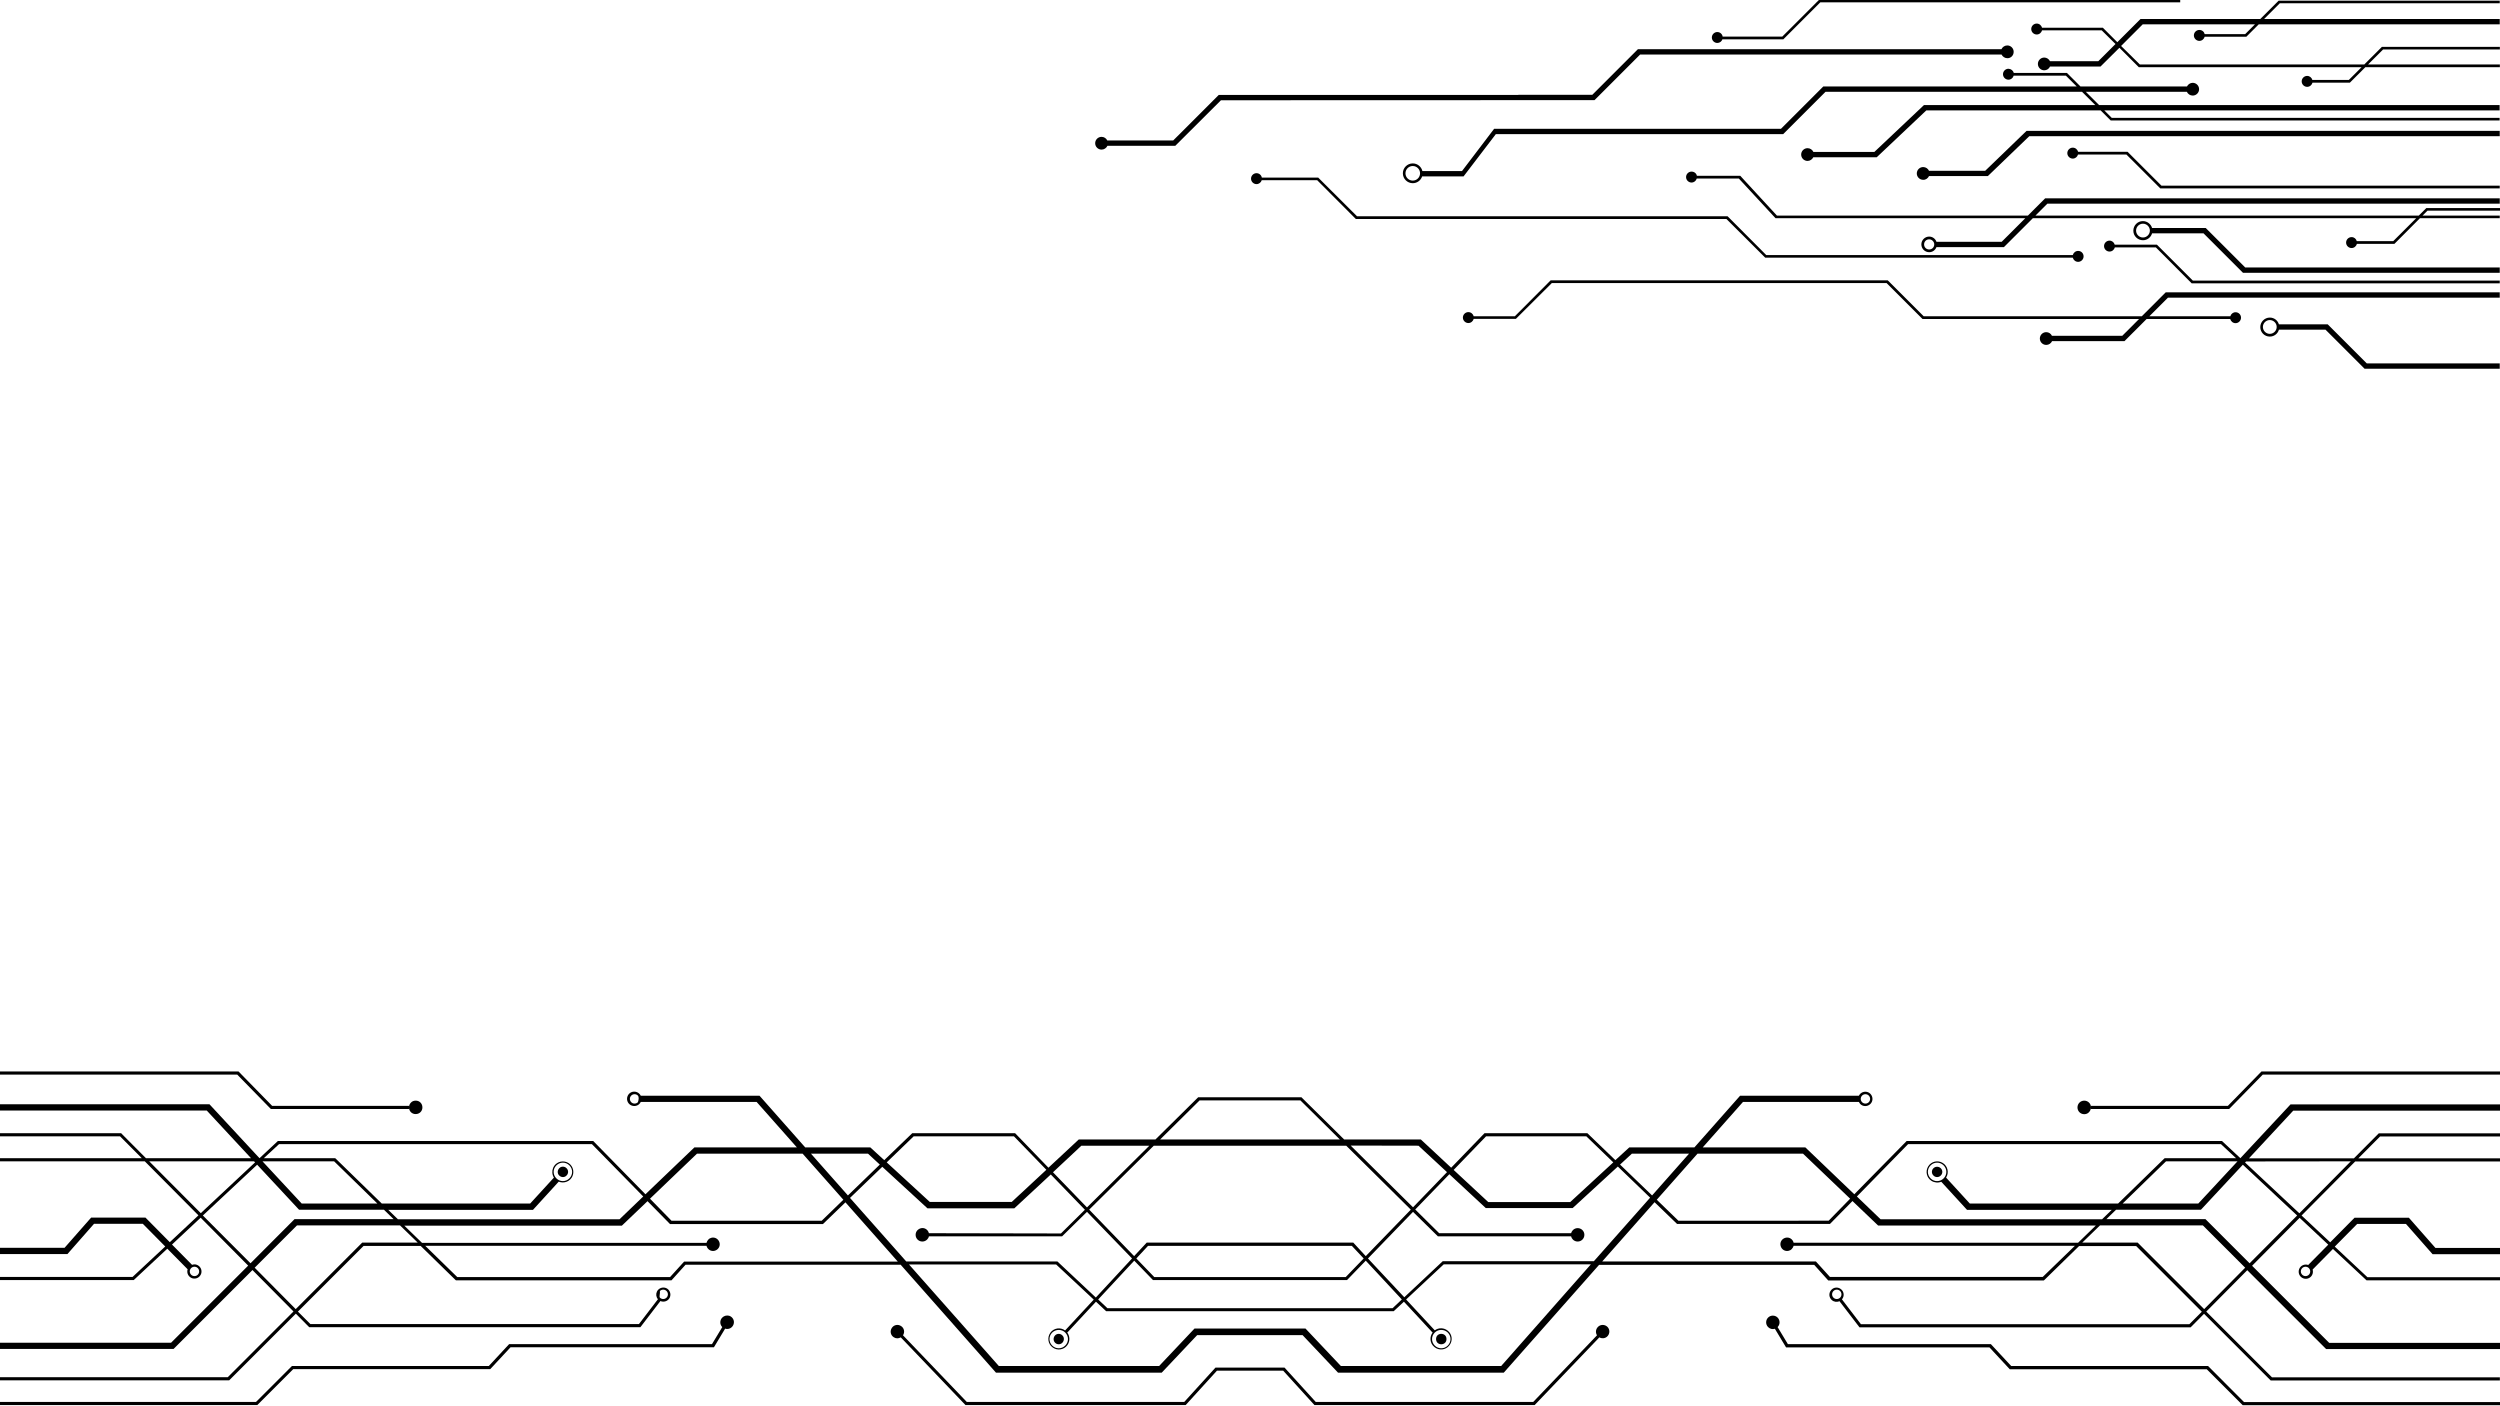 <?xml version="1.0" encoding="utf-8"?>
<!-- Generator: Adobe Illustrator 24.0.0, SVG Export Plug-In . SVG Version: 6.00 Build 0)  -->
<svg version="1.1" id="layer5" xmlns="http://www.w3.org/2000/svg" xmlns:xlink="http://www.w3.org/1999/xlink" x="0px" y="0px"
	 viewBox="0 0 1920 1080" style="enable-background:new 0 0 1920 1080;" xml:space="preserve">
<style type="text/css">
</style>
<g>
	<path class="horizontal-line-st0" d="M1787.7,249.1h-37.5c-0.9-3-3.6-5.2-7-5.2c-4,0-7.3,3.3-7.3,7.3s3.2,7.3,7.3,7.3c3.4,0,6.2-2.3,7-5.3h35.8
		l30,30h103.8v-4.1h-102.1L1787.7,249.1z M1743.2,256.4c-2.9,0-5.3-2.4-5.3-5.3c0-2.9,2.4-5.3,5.3-5.3s5.3,2.4,5.3,5.3
		C1748.5,254,1746.1,256.4,1743.2,256.4z"/>
	<path class="horizontal-line-st0" d="M1644.9,242.9h-167.5l-27.6-27.6h-18.5h-18h-222.4l-27.5,27.6h-31.6c-0.5-1.8-2.1-3.2-4.1-3.2
		c-2.3,0-4.2,1.9-4.2,4.2c0,2.3,1.9,4.2,4.2,4.2c2,0,3.6-1.4,4.1-3.2h32.4l27.6-27.5h221.5h18h17.6l27.6,27.6h166.3l-12.9,12.9h-54
		c-0.8-1.7-2.5-2.8-4.4-2.8c-2.7,0-4.9,2.2-4.9,4.9c0,2.7,2.2,4.9,4.9,4.9c2,0,3.7-1.2,4.5-2.9h55.6l17-17h64.2
		c0.5,1.8,2.1,3.2,4.1,3.2c2.3,0,4.2-1.9,4.2-4.2c0-2.4-1.9-4.2-4.2-4.2c-1.9,0-3.5,1.3-4,3.1h-62.2l14.3-14.3h254.8v-4.1h-256.5
		L1644.9,242.9z"/>
	<path class="horizontal-line-st0" d="M1694,175.1h-41.2c-0.9-3-3.7-5.3-7.1-5.3c-4,0-7.3,3.3-7.3,7.4c0,4,3.3,7.3,7.4,7.3c3.3,0,6.1-2.2,7-5.3h39.5
		l30.3,30.3h197.2v-4.1h-195.5L1694,175.1z M1645.8,182.4c-2.9,0-5.3-2.4-5.3-5.3c0-2.9,2.4-5.3,5.3-5.3c2.9,0,5.3,2.4,5.3,5.3
		C1651.1,180,1648.7,182.4,1645.8,182.4z"/>
	<path class="horizontal-line-st0" d="M1919.8,100.5h-363.4l-31.8,30.7h-43.1c-0.8-1.7-2.5-2.9-4.5-2.9c-2.7,0-4.9,2.2-4.9,4.9
		c0,2.7,2.2,4.9,4.9,4.9c2,0.1,3.7-1.2,4.5-2.9h45.2l31.8-30.6h361.3V100.5z"/>
	<path class="horizontal-line-st0" d="M1919.8,80.7h-307.7l-10.2-10.2h77.6c0.8,1.7,2.5,2.9,4.5,2.9c2.7,0,4.9-2.2,4.9-4.9s-2.2-4.9-4.9-4.9
		c-1.9,0-3.6,1.2-4.4,2.8h-81.8L1587.4,56h-40.8c-0.5-1.8-2.1-3.1-4.1-3.2c-2.3,0-4.2,1.9-4.2,4.2c0,2.3,1.9,4.2,4.2,4.2
		c1.9,0,3.5-1.3,4-3.1h40.1l8.3,8.3h-194.6l-32.5,32.5h-4.6h-37h-178.7l-24.7,32.5h-30.4c-0.8-3.4-3.8-5.9-7.4-5.9
		c-4.2,0-7.6,3.4-7.6,7.6s3.4,7.6,7.6,7.6c3.4,0,6.2-2.2,7.2-5.2h31.8l24.8-32.5h177.4h37h6.3l32.5-32.5h197l10.2,10.2h-131.6
		l-38.1,36h-46.8c-0.8-1.7-2.5-2.9-4.5-2.9c-2.7,0-4.9,2.2-4.9,4.9c0,2.7,2.2,4.9,4.9,4.9c1.9,0,3.6-1.2,4.4-2.8h48.7l38.1-36h133.9
		l7.7,7.7h298.7v-2h-297.9l-5.7-5.7h303.6V80.7z M1085,138.7c-3.1,0-5.6-2.5-5.6-5.6c0-3.1,2.5-5.6,5.6-5.6s5.6,2.5,5.6,5.6
		C1090.6,136.2,1088.1,138.7,1085,138.7z"/>
	<path class="horizontal-line-st0" d="M1626.1,32.4L1615,21.3h-46.7c-0.5-1.8-2.1-3.2-4.1-3.2c-2.3,0-4.2,1.9-4.2,4.2c0,2.3,1.9,4.2,4.2,4.2
		c2,0,3.6-1.4,4.1-3.2h45.8l10.6,10.5l-13.2,13.2h-37.1c-0.8-1.6-2.5-2.8-4.4-2.8c-2.7,0-4.9,2.2-4.9,4.9c0,2.7,2.2,4.9,4.9,4.9
		c1.9,0,3.7-1.2,4.4-2.9h38.8l14.5-14.4l14.9,14.9h171.1l-9.8,9.8h-28c-0.5-1.8-2.1-3.1-4-3.1c-2.3,0-4.2,1.9-4.2,4.2
		s1.9,4.2,4.2,4.2c2,0,3.6-1.4,4.1-3.2h28.7l11.9-11.9h103.3v-2.1h-101.2l11.5-11.5h89.7v-2h-90.6l-13.5,13.5h-172.4L1629,35.3
		l16.6-16.6h86.2l-7.5,7.5h-31.1c-0.4-1.8-2-3.2-4.1-3.2c-2.3,0-4.2,1.9-4.2,4.2c0,2.3,1.9,4.2,4.2,4.2c2,0,3.6-1.4,4.1-3.2h32
		l9.5-9.5h185.1v-4.1h-181l12.1-12.1h168.9v-2H1750l-14.1,14.1h-92L1626.1,32.4z"/>
	<path class="horizontal-line-st0" d="M1219.6,76.9h5l35-35h277.6c0.8,1.6,2.5,2.8,4.4,2.8c2.7,0.1,4.9-2.1,4.9-4.9c0-2.7-2.2-4.9-4.9-4.9
		c-2,0-3.7,1.2-4.5,2.9h-279.2l-35,35h-56.8v0.1H936l-35,35h-50.6c-0.8-1.7-2.5-2.8-4.4-2.8c-2.7,0-4.9,2.2-4.9,4.9s2.2,4.9,4.9,4.9
		c2,0,3.7-1.2,4.5-2.9h52.1l35.1-35L1219.6,76.9L1219.6,76.9z"/>
	<path class="horizontal-line-st0" d="M1596,116.6c-0.5-1.8-2.1-3.2-4.1-3.2c-2.3,0-4.2,1.9-4.2,4.2s1.9,4.2,4.2,4.2c1.9,0,3.5-1.3,4-3.1h37.2l26,26
		h260.7v-2.1H1660l-26-26H1596z"/>
	<path class="horizontal-line-st0" d="M1656.5,187.9h-32.4c-0.5-1.8-2.1-3.1-4-3.1c-2.3,0-4.2,1.9-4.2,4.2s1.9,4.2,4.2,4.2c2,0,3.6-1.4,4.1-3.2h31.5
		l27.5,27.6h236.6v-2.1h-235.7L1656.5,187.9z"/>
	<path class="horizontal-line-st0" d="M1318.9,33c1.8,0,3.4-1.2,3.9-2.8h46.8L1398,1.8h276.4v-2h-277.3l-28.3,28.3H1323c-0.3-2-2.1-3.5-4.1-3.5
		c-2.3,0-4.2,1.9-4.2,4.2C1314.7,31.1,1316.6,33,1318.9,33z"/>
	<path class="horizontal-line-st0" d="M1281.7,168.2h44.2l29.8,29.7h236.2c0.5,1.8,2.1,3.2,4.1,3.2c2.3,0,4.2-1.9,4.2-4.2c0-2.3-1.8-4.2-4.2-4.2
		c-2,0-3.6,1.4-4.1,3.2h-235.4l-29.7-29.8h-45.1h-4.3h-235.2l-29.8-29.7h-43.3c-0.4-2-2.1-3.4-4.1-3.4c-2.3,0-4.2,1.9-4.2,4.2
		c0,2.3,1.9,4.2,4.2,4.2c1.9,0,3.5-1.3,4-3h42.6l29.7,29.8h236.1H1281.7z"/>
	<path class="horizontal-line-st0" d="M1920,161.8v-2h-56.6l-5.8,5.8h-294.4l9.2-9.2h347.4v-4.1h-349.1l-13.3,13.3h-192.7l-28.2-30.6h-33.3
		c-0.4-1.9-2.1-3.2-4.1-3.2c-2.3,0-4.2,1.9-4.2,4.2s1.9,4.2,4.2,4.2c1.9,0,3.5-1.3,4-3.1h32.3l28.2,30.5h191.8l-18.1,18.1h-50.1
		c-0.8-2.3-3-4-5.6-4c-3.3,0-6,2.7-6,6c0,3.3,2.7,6,6,6c2.6,0,4.7-1.6,5.6-3.9h51.8l22.2-22.2h294.4l-17.6,17.6h-28
		c-0.5-1.8-2-3.1-4-3.1c-2.3,0-4.2,1.9-4.2,4.2s1.9,4.2,4.2,4.2c2,0,3.6-1.4,4.1-3.2h28.8l19.6-19.7h61.3v-2h-59.3l3.8-3.8H1920z
		 M1481.6,191.6c-2.2,0-3.9-1.7-3.9-3.9c0-2.2,1.7-3.9,3.9-3.9c2.1,0,3.9,1.8,3.9,3.9C1485.5,189.9,1483.8,191.6,1481.6,191.6z"/>
</g>
<g>
	<path class="horizontal-line-st0" d="M319.3,855.6c2.9,0,5.2-2.3,5.1-5.2c0-2.9-2.3-5.2-5.2-5.1c-1.4,0-2.7,0.5-3.6,1.5c-1,1-1.5,2.3-1.5,3.7
		C314.1,853.4,316.4,855.7,319.3,855.6z"/>
	<polygon class="horizontal-line-st0" points="208,851.7 314.1,851.7 314.1,850.5 314.1,849.3 209,849.3 183.2,822.9 0,822.9 0,825.3 182.2,825.3 	
		"/>
	<path class="horizontal-line-st0" d="M560,1010.5c-1.9-0.5-3.9,0-5.3,1.4c-2,2-2,5.3,0,7.3l-7.9,13.1H391l-15.6,16.8H224.2l-27.6,27.6H0v2.4h197.6
		l27.6-27.6h151.3l15.6-16.8h156.2l8.6-14.3c2.7,0.9,5.6-0.6,6.5-3.4C564.3,1014.3,562.8,1011.4,560,1010.5z"/>
	<path class="horizontal-line-st0" d="M435.1,902.8c1.6-1.5,1.6-4.1,0-5.6c-1.5-1.6-4.1-1.6-5.6,0s-1.6,4.1,0,5.6
		C431.1,904.4,433.6,904.4,435.1,902.8z"/>
	<path class="horizontal-line-st0" d="M810.3,1025.6c-1.5,1.6-1.5,4.1,0,5.6c1.5,1.6,4.1,1.6,5.6,0s1.6-4.1,0-5.6
		C814.4,1024,811.8,1024,810.3,1025.6z"/>
	<path class="horizontal-line-st0" d="M1695.8,1049.1h-151.2l-15.6-16.8h-155.9l-7.9-13.1c2-2,2-5.3,0-7.3s-5.3-2-7.3,0s-2,5.3,0,7.3
		c1.4,1.4,3.4,1.9,5.2,1.3l8.6,14.3h156.2l15.6,16.8h151.3l27.6,27.6H1920v-2.4h-196.6L1695.8,1049.1z"/>
	<path class="horizontal-line-st0" d="M1920.1,872.8v-2.4h-93.2l-0.4,0.4l-18.7,18.8h-80.6l34-36.6H1920v-4.8h-160.9l-38.5,41.3l-14.1-13.2h-242.2
		l-0.4,0.4l-39.8,40.5l-37.6-36h-78.8l30.9-34.9h89c0.3,0.5,0.6,1,1,1.5c2.1,2.2,5.6,2.2,7.8,0.1c2.2-2.1,2.2-5.6,0.1-7.8
		s-5.6-2.2-7.8-0.1c-0.4,0.4-0.8,1-1.1,1.5h-91.2l-35.1,39.7h-50l-10.7,9.8l-21.5-20.7h-79l-25.6,26.5l-23.3-21.7h-58.9l-32.8-32.4
		h-79.3l-32.8,32.4h-58.9l-23.3,21.7l-25.6-26.5h-79L679.1,891l-10.7-9.8h-50l-35.1-39.7h-91.2c-1.3-2.7-4.6-3.9-7.4-2.6
		c-2.7,1.3-3.9,4.6-2.6,7.4c1.3,2.7,4.6,3.9,7.4,2.6c1.1-0.5,2-1.4,2.6-2.6h89l30.9,34.9h-78.7l-37.6,36L456,876.7l-0.4-0.4H213.4
		l-14.1,13.2l-38.4-41.4H0v4.8h158.8l34,36.6h-80.7l-18.7-18.8l-0.3-0.4H0v2.4h92.2l16.7,16.8H0v2.4h111.2l41.2,41.5l-22,20.6
		l-18.7-18.9H70l-20.4,23.2H0v4.8h51.8l20.4-23.2h37.5l17.2,17.4l-25.1,23.4H0v2.4h102.7l25.8-24.1l15.6,15.8
		c-0.9,2.9,0.6,5.9,3.5,6.9c2.9,0.9,5.9-0.6,6.9-3.5c0.9-2.9-0.6-5.9-3.5-6.9c-1.1-0.4-2.4-0.3-3.5,0.1l-15.4-15.6l22-20.6
		l36.5,36.8l-59.2,59.2H0v4.8h133.3l60.6-60.6l31.5,31.8l-50.5,50.5H0v2.4h176l51.2-51.2l9.9,10l0.4,0.4h254.3l15.4-20.1
		c2.7,1.2,6,0,7.2-2.7s0-6-2.7-7.2s-6,0-7.2,2.7c-0.9,1.9-0.6,4.2,0.8,5.8l-14.6,19.1H238.4l-9.6-9.6l50.4-50.4h43.9l26.7,26.1
		l0.4,0.3h165.5l10.8-12h165.2l73.2,82.9h127.3l27.2-28.8h81l27.2,28.8h127.3l73.2-82.8h165.2l10.8,12h165.5l0.4-0.3l26.7-26.1h43.9
		l50.4,50.4l-9.6,9.6h-252.2l-14.6-19.1c2-2.3,1.7-5.8-0.6-7.7c-2.3-2-5.8-1.7-7.7,0.6c-2,2.3-1.7,5.8,0.6,7.7
		c1.6,1.4,3.9,1.7,5.8,0.8l15.4,20.1h254.3l0.4-0.4l9.9-10l51.2,51.2h176v-2.4h-175l-50.5-50.5l31.5-31.8l60.6,60.6H1920v-4.8
		h-131.2l-59.2-59.2l36.5-36.8l22,20.6l-15.4,15.6c-2.8-1-6,0.4-7,3.3c-1,2.8,0.4,6,3.3,7c2.8,1,6-0.4,7-3.3
		c0.4-1.1,0.4-2.4,0.1-3.5l15.6-15.8l25.8,24.1H1920v-2.4h-101.8l-25.1-23.5l17.2-17.4h37.5l20.4,23.2h51.8v-4.8h-49.6l-20.4-23.2
		h-41.7l-18.7,18.9l-22-20.6l41.2-41.5H1920v-2.4h-108.8l16.7-16.8H1920.1z M1430.1,841.4c1.4-1.4,3.7-1.4,5.1,0s1.4,3.7,0,5.1
		c-1.4,1.4-3.7,1.4-5.1,0S1428.7,842.8,1430.1,841.4z M489.9,846.5c-1.4,1.4-3.7,1.4-5.1,0c-1.4-1.4-1.4-3.7,0-5.1
		c1.4-1.4,3.7-1.4,5.1,0C490.9,842.7,490.5,844.8,489.9,846.5z M146.8,973.9c1.4-1.4,3.7-1.4,5.1,0c1.4,1.4,1.4,3.7,0,5.1
		c-1.4,1.4-3.7,1.4-5.1,0C145.4,977.6,145.4,975.3,146.8,973.9z M506.8,991.5c1.4-1.4,3.7-1.4,5.1,0c1.4,1.4,1.4,3.7,0,5.1
		c-1.4,1.4-3.7,1.4-5.1,0C506.1,995.5,507.1,993.4,506.8,991.5z M1413.2,996.6c-1.4,1.4-3.7,1.4-5.1,0s-1.4-3.7,0-5.1
		c1.4-1.4,3.7-1.4,5.1,0S1414.6,995.2,1413.2,996.6z M1773.2,979c-1.4,1.4-3.7,1.4-5.1,0s-1.4-3.7,0-5.1c1.4-1.4,3.7-1.4,5.1,0
		C1774.6,975.3,1774.6,977.6,1773.2,979z M1465.4,878.7h240.3l11.6,10.8h-54.8l-0.4,0.3l-35.4,34.5h-113.9l-18.2-19.9
		c2.4-3.8,1.3-8.8-2.5-11.2s-8.8-1.3-11.2,2.5c-2.4,3.8-1.3,8.8,2.5,11.2c2.2,1.4,5,1.7,7.5,0.7l19.8,21.6h111.1l-7.4,7.2h-170.1
		l-18.2-17.5L1465.4,878.7z M1718.4,891.9l-30.1,32.4h-58.1l33.3-32.4H1718.4z M1492.7,905c-2.8,2.8-7.3,2.8-10,0
		c-2.8-2.8-2.8-7.2,0-10s7.2-2.8,10,0S1495.5,902.2,1492.7,905z M1303.7,886h81l36.2,34.6l-16.5,16.9H1289l-16.6-16.1L1303.7,886z
		 M1253.3,886h43.9l-28.4,32.1l-24.6-23.7L1253.3,886z M1141.3,872.7h77l20.7,20l-33.1,30.5H1143l-26.6-24.7L1141.3,872.7z
		 M1089.4,879.9l21.9,20.3l-26.1,27l-47.9-47.4L1089.4,879.9z M921.3,845.1h77.4l30.3,30H891L921.3,845.1z M1033.9,879.9l49.6,49.1
		l-34.6,35.7l-9.6-10.4H880.7l-9.7,10.4L836.5,929l49.6-49.1H1033.9z M885.5,983.1h149l14.4-14.9l27.7,29.8l-7.1,6.7h-219l-7.1-6.7
		l27.7-29.8L885.5,983.1z M872.7,966.5l9-9.7h156.5l9.1,9.7l-13.8,14.3h-147L872.7,966.5z M830.5,879.9h52.2l-47.9,47.4l-26.1-27
		L830.5,879.9z M701.7,872.7h77l24.9,25.7L777,923.1h-62.9L681,892.7L701.7,872.7z M666.6,886l9.1,8.4l-24.5,23.7L622.8,886H666.6z
		 M535.3,886h81.1l31.3,35.4l-16.6,16.1H515.7l-16.5-16.9L535.3,886z M214.3,878.7h240.3l39.4,40.2l-18.2,17.5H305.6l-7.4-7.2h111.1
		l19.8-21.7c4.1,1.7,8.9-0.2,10.6-4.3s-0.2-8.9-4.3-10.6c-4.1-1.7-8.9,0.2-10.6,4.3c-1,2.5-0.8,5.3,0.6,7.5l-18.2,19.9h-114
		l-35.4-34.5l-0.4-0.3h-54.8L214.3,878.7z M427.3,905c-2.8-2.8-2.8-7.2,0-10s7.2-2.8,10,0s2.8,7.2,0,10S430.1,907.8,427.3,905z
		 M256.6,891.9l33.2,32.4h-58.1l-30.1-32.4H256.6z M114.6,891.9h80.5l0.8,0.8l-41.7,39L114.6,891.9z M192.4,970.2l-36.6-36.7
		l41.7-39l32.2,34.6h65.2l7.4,7.2h-76.1L192.4,970.2z M278.2,954.3l-51.1,51.1l-31.5-31.8l32.5-32.5h79.1l13.6,13.2H278.2z
		 M525.4,968.9L525.4,968.9l-10.8,11.9H351.2l-24.6-24h216c0.7,2.8,3.5,4.5,6.2,3.8c2.8-0.7,4.5-3.5,3.8-6.2
		c-0.7-2.8-3.5-4.5-6.2-3.8c-0.9,0.2-1.8,0.7-2.4,1.4c-0.7,0.7-1.1,1.5-1.4,2.5H324.1l-13.6-13.2h167.1l19.7-18.8l17.3,17.6H632
		l17.3-16.7l40.2,45.5H525.4z M652.8,920l24.8-23.9l34.7,31.9H779l28-26l26.2,27.1l-18.4,18.2l-101.4-0.2c-0.7-2.8-3.4-4.5-6.2-3.8
		c-0.9,0.2-1.8,0.7-2.5,1.4c-2,2-2,5.3,0,7.3s5.3,2,7.3,0c0.7-0.7,1.2-1.5,1.4-2.5h102.3l19.1-18.8l34.6,35.8l-27.8,30l-29.2-27.4
		l-0.3-0.3H696L652.8,920z M1152.9,1049.1h-123.1l-27.2-28.8h-85.2l-27.2,28.8H767.1l-69-78h113l28.9,27l-22,23.7
		c-3.6-2.7-8.7-1.9-11.3,1.7c-2.6,3.6-1.9,8.7,1.7,11.3c3.6,2.7,8.7,1.9,11.3-1.7c2.2-3,2.1-7.1-0.3-10l0.3,0.3l22-23.7l7.5,7
		l0.3,0.3h220.9l0.3-0.3l7.5-7l22,23.7l0.3-0.3c-2.9,3.5-2.4,8.6,1.1,11.4c3.5,2.9,8.6,2.4,11.4-1.1c2.9-3.5,2.4-8.6-1.1-11.4
		c-2.9-2.4-7-2.5-10-0.3l-22-23.7l28.9-27h113L1152.9,1049.1z M818.1,1023.4c2.8,2.8,2.8,7.2,0,10s-7.2,2.8-10,0s-2.8-7.2,0-10
		C810.9,1020.7,815.4,1020.7,818.1,1023.4z M1101.9,1023.4c2.7-2.7,7.2-2.7,10,0c2.8,2.8,2.8,7.2,0,10s-7.2,2.8-10,0
		S1099.1,1026.2,1101.9,1023.4z M1224.1,968.6H1108l-0.3,0.3l-29.2,27.4l-27.9-29.8l34.6-35.8l19.1,18.8h102.3
		c0.2,0.9,0.7,1.8,1.4,2.5c2,2,5.3,2,7.3,0s2-5.3,0-7.3s-5.3-2-7.3,0c-0.7,0.7-1.1,1.5-1.4,2.4h-101.3l-18.4-18.2l26.2-27.1l28,26
		h66.7l34.7-31.9l24.8,23.9L1224.1,968.6z M1596,954.4h-218.5c-0.7-2.8-3.4-4.5-6.2-3.8c-2.8,0.7-4.5,3.4-3.8,6.2s3.4,4.5,6.2,3.8
		c0.9-0.2,1.8-0.7,2.4-1.4c0.7-0.7,1.1-1.5,1.4-2.4h216l-24.7,23.9h-163.4l-10.8-11.9h-164.1l40.2-45.5L1288,940h117.4l17.3-17.6
		l19.7,18.8h167.2L1596,954.4z M1692.8,1005.4l-51.1-51.1h-42.5l13.6-13.2h79l32.5,32.5L1692.8,1005.4z M1727.7,970.2l-33.9-33.9
		h-76.1l7.4-7.2h65.2l32.2-34.6l41.7,39L1727.7,970.2z M1765.9,931.8l-41.7-39l0.8-0.8l80.4-0.1L1765.9,931.8z"/>
	<path class="horizontal-line-st0" d="M1600.7,855.7c1.4,0,2.7-0.5,3.6-1.5c1-1,1.5-2.3,1.5-3.7v1.2H1712l25.8-26.4H1920v-2.4h-183.2l-25.8,26.4
		h-105.1v1.2c0-2.9-2.3-5.2-5.2-5.2c-2.9,0-5.2,2.3-5.2,5.2S1597.8,855.7,1600.7,855.7z"/>
	<path class="horizontal-line-st0" d="M1233.4,1018.2c-2-1.1-4.6-0.8-6.2,0.9c-1.7,1.7-2,4.4-0.7,6.4l-49,51.2h-167l-24-26.4h-53l-24,26.4h-167
		l-49-51.2c1.6-2.4,0.9-5.6-1.5-7.1c-2.4-1.6-5.6-0.9-7.1,1.5c-1.6,2.4-0.9,5.6,1.5,7.1c1.6,1.1,3.7,1.1,5.4,0.1l49.7,52h169.1
		l24-26.4h50.9l24,26.4h169.1l49.7-52c2.5,1.4,5.6,0.6,7-1.9S1235.9,1019.6,1233.4,1018.2z"/>
	<path class="horizontal-line-st0" d="M1484.9,897.2c-1.6,1.5-1.6,4.1,0,5.6c1.5,1.6,4.1,1.6,5.6,0c1.6-1.5,1.6-4.1,0-5.6S1486.4,895.7,1484.9,897.2
		z"/>
	<circle class="horizontal-line-st0" cx="1106.9" cy="1028.4" r="4"/>
</g>
</svg>
